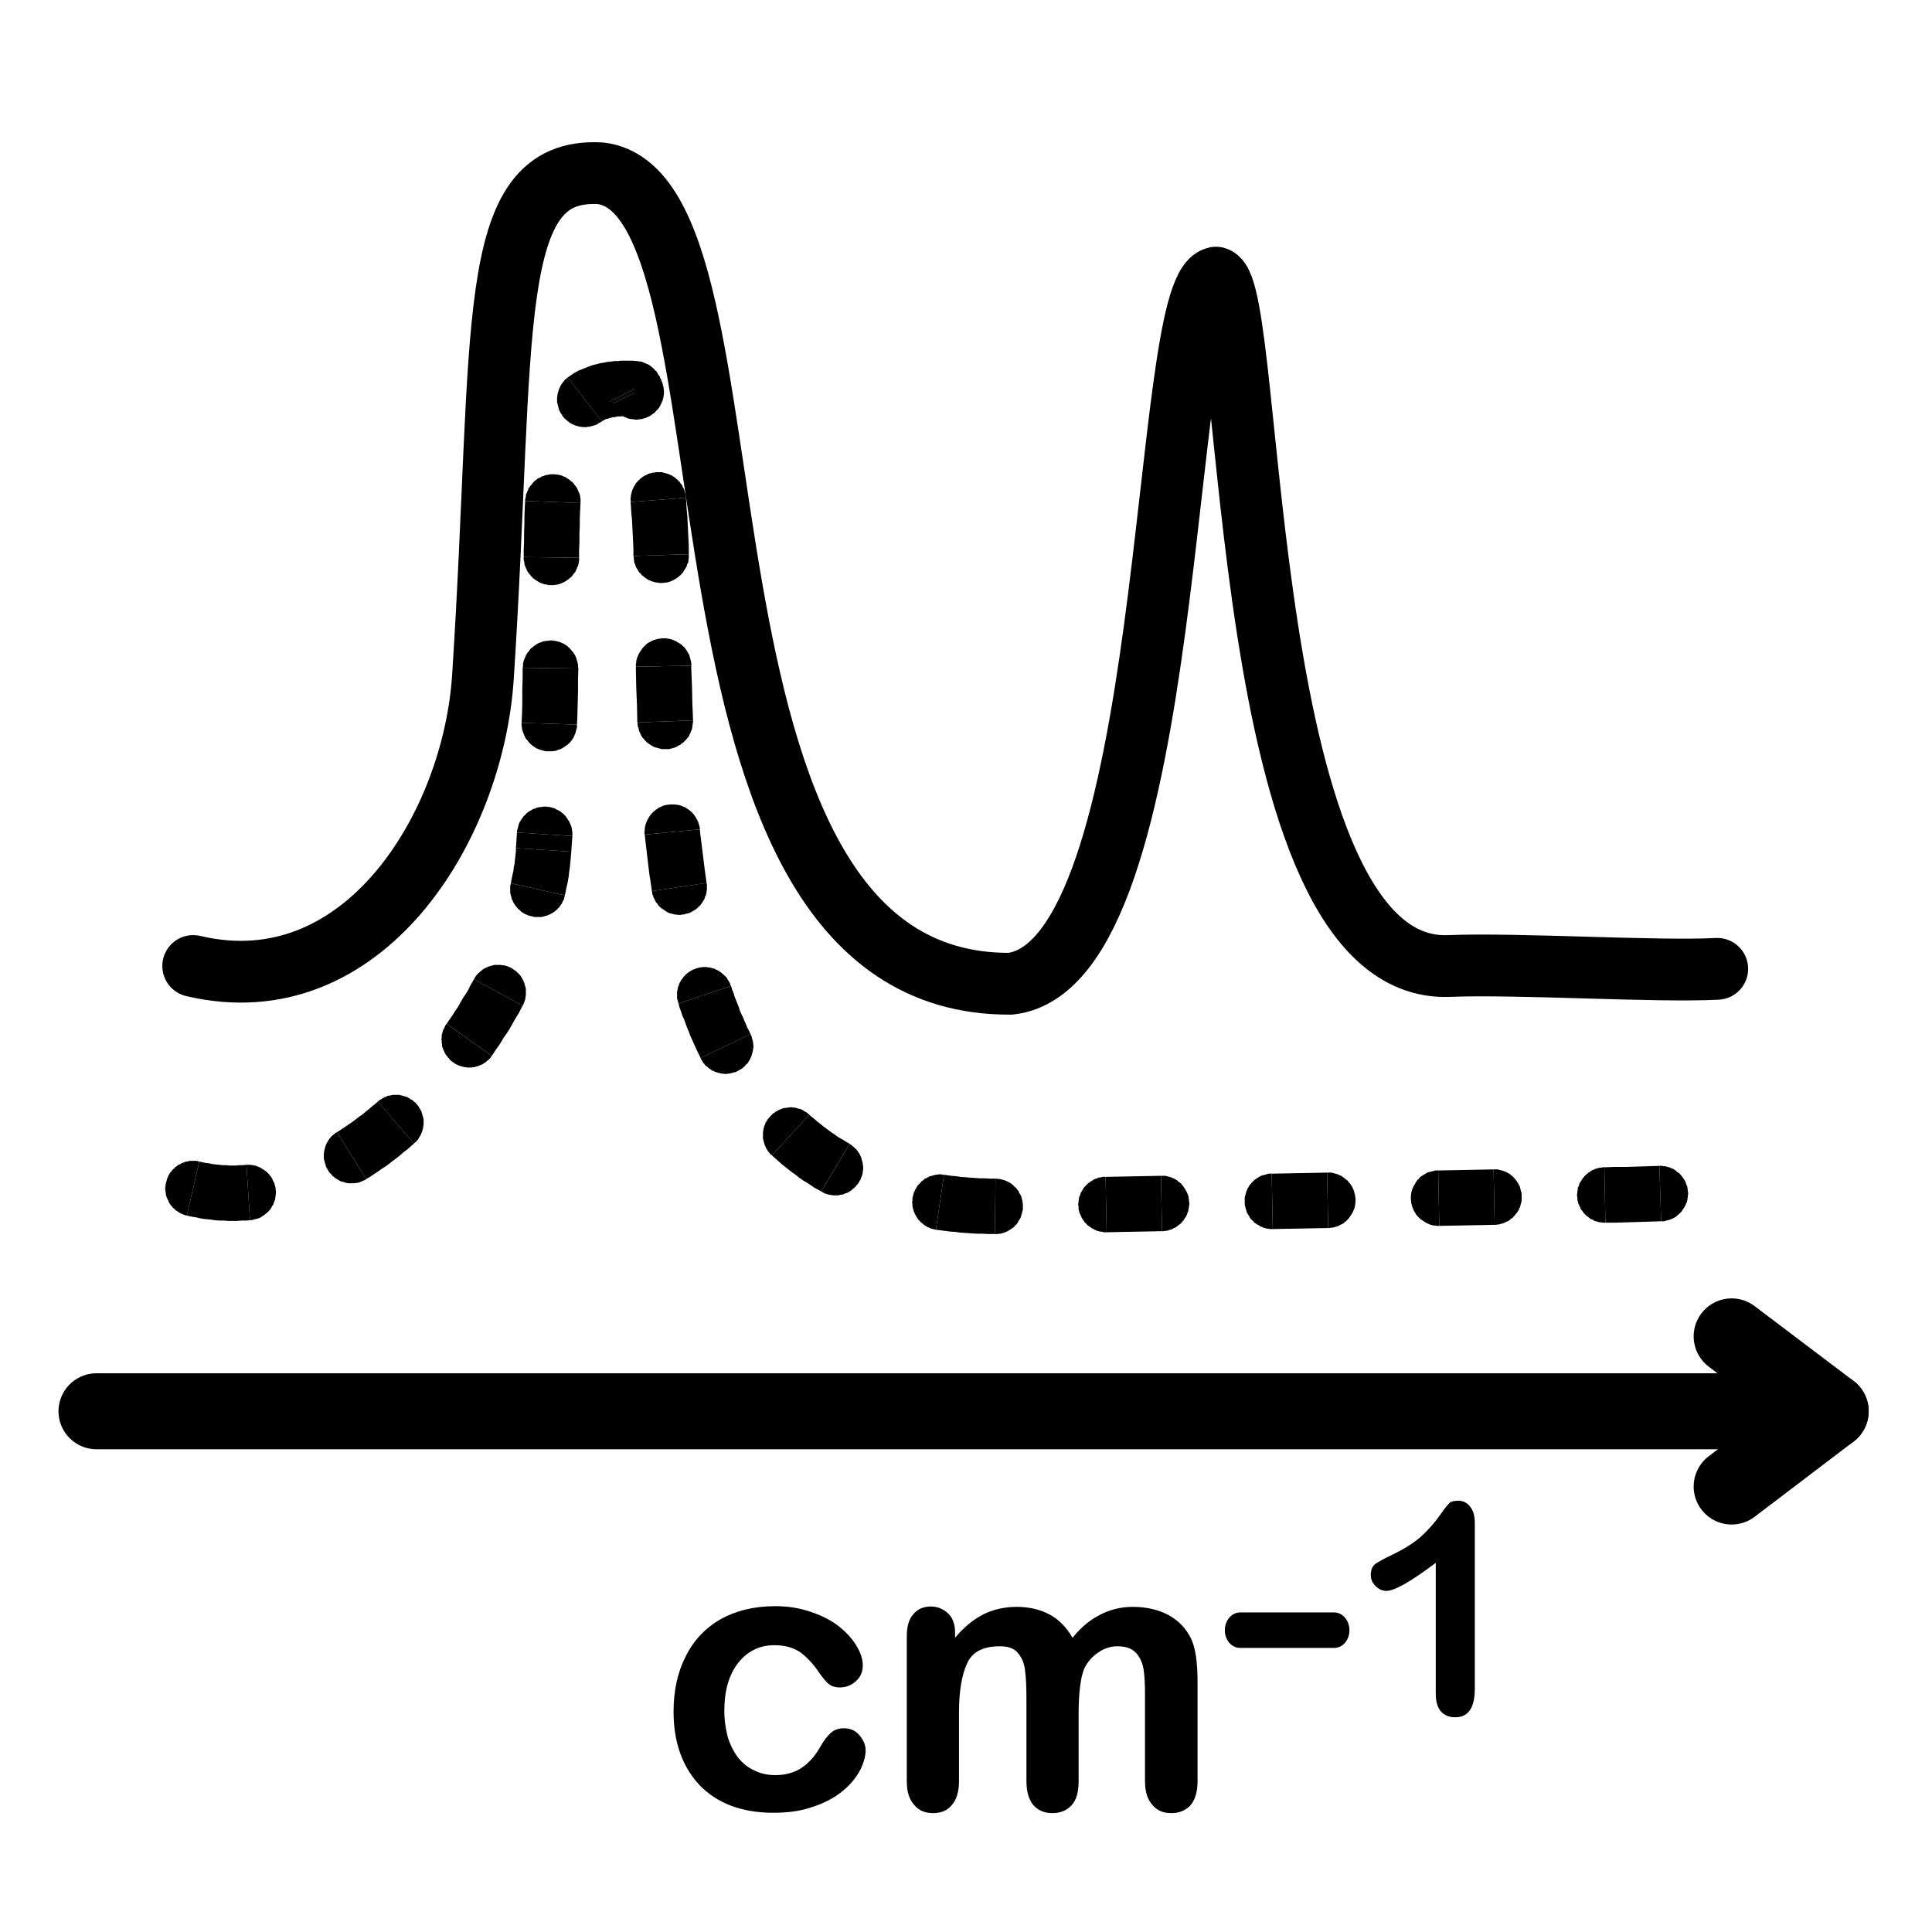 <?xml version="1.0" encoding="UTF-8" standalone="no"?>
<!-- Created with Inkscape (http://www.inkscape.org/) -->

<svg stroke="currentColor" fill="currentColor"
   xmlns:dc="http://purl.org/dc/elements/1.1/"
   xmlns:cc="http://creativecommons.org/ns#"
   xmlns:rdf="http://www.w3.org/1999/02/22-rdf-syntax-ns#"
   xmlns:svg="http://www.w3.org/2000/svg"
   xmlns="http://www.w3.org/2000/svg"
   xmlns:sodipodi="http://sodipodi.sourceforge.net/DTD/sodipodi-0.dtd"
   xmlns:inkscape="http://www.inkscape.org/namespaces/inkscape"
   width="1000"
   height="1000"
   id="svg4152"
   version="1.1"
   inkscape:version="0.92.2 5c3e80d, 2017-08-06"
   viewBox="0 0 1000 1000"
   sodipodi:docname="overlay.svg">
  <defs
     id="defs5498">
    <marker
       inkscape:isstock="true"
       style="overflow:visible"
       id="marker4233"
       refX="0.0"
       refY="0.0"
       orient="auto"
       inkscape:stockid="TriangleOutL">
      <path
         transform="scale(0.8)"
         style="fill-rule:evenodd;stroke-width:1pt;stroke-opacity:1;fill-opacity:1"
         d="M 5.77,0.0 L -2.88,5.0 L -2.88,-5.0 L 5.77,0.0 z "
         id="path4235" />
    </marker>
    <marker
       inkscape:isstock="true"
       style="overflow:visible"
       id="marker4755"
       refX="0.0"
       refY="0.0"
       orient="auto"
       inkscape:stockid="TriangleOutL">
      <path
         transform="scale(0.8)"
         style="fill-rule:evenodd;stroke-width:1pt;stroke-opacity:1;fill-opacity:1"
         d="M 5.77,0.0 L -2.88,5.0 L -2.88,-5.0 L 5.77,0.0 z "
         id="path4757" />
    </marker>
    <marker
       inkscape:stockid="Arrow1Lend"
       orient="auto"
       refY="0.0"
       refX="0.0"
       id="Arrow1Lend"
       style="overflow:visible;"
       inkscape:isstock="true">
      <path
         id="path4164"
         d="M 0.0,0.0 L 5.0,-5.0 L -12.5,0.0 L 5.0,5.0 L 0.0,0.0 z "
         style="fill-rule:evenodd;stroke-width:1pt;stroke-opacity:1;fill-opacity:1"
         transform="scale(0.8) rotate(180) translate(12.5,0)" />
    </marker>
    <marker
       inkscape:stockid="Arrow2Lend"
       orient="auto"
       refY="0.0"
       refX="0.0"
       id="Arrow2Lend"
       style="overflow:visible;"
       inkscape:isstock="true">
      <path
         id="path4182"
         style="fill-rule:evenodd;stroke-width:0.625;stroke-linejoin:round;stroke-opacity:1;fill-opacity:1"
         d="M 8.719,4.034 L -2.207,0.016 L 8.719,-4.002 C 6.973,-1.63 6.983,1.616 8.719,4.034 z "
         transform="scale(1.1) rotate(180) translate(1,0)" />
    </marker>
    <pattern
       y="0"
       x="0"
       height="6"
       width="6"
       patternUnits="userSpaceOnUse"
       id="EMFhbasepattern" />
    <pattern
       y="0"
       x="0"
       height="6"
       width="6"
       patternUnits="userSpaceOnUse"
       id="EMFhbasepattern-6" />
    <pattern
       y="0"
       x="0"
       height="6"
       width="6"
       patternUnits="userSpaceOnUse"
       id="EMFhbasepattern-9" />
    <pattern
       y="0"
       x="0"
       height="6"
       width="6"
       patternUnits="userSpaceOnUse"
       id="EMFhbasepattern-0" />
    <pattern
       y="0"
       x="0"
       height="6"
       width="6"
       patternUnits="userSpaceOnUse"
       id="EMFhbasepattern-60" />
    <pattern
       y="0"
       x="0"
       height="6"
       width="6"
       patternUnits="userSpaceOnUse"
       id="EMFhbasepattern-2" />
    <pattern
       y="0"
       x="0"
       height="6"
       width="6"
       patternUnits="userSpaceOnUse"
       id="EMFhbasepattern-06" />
  </defs>
  <sodipodi:namedview
     inkscape:window-height="1107"
     inkscape:window-width="2044"
     inkscape:pageshadow="2"
     inkscape:pageopacity="0.0"
     borderopacity="1.0"
     bordercolor="#666666"
     pagecolor="#ffffff"
     id="base"
     showgrid="true"
     showguides="true"
     inkscape:guide-bbox="true"
     inkscape:zoom="0.5"
     inkscape:cx="-481.17787"
     inkscape:cy="459.29481"
     inkscape:window-x="355"
     inkscape:window-y="67"
     inkscape:current-layer="g972"
     inkscape:window-maximized="0"
     objecttolerance="20">
    <sodipodi:guide
       orientation="horizontal"
       position="200"
       id="guide5596"
       inkscape:locked="false" />
    <inkscape:grid
       type="xygrid"
       id="grid3430"
       empspacing="50" />
    <sodipodi:guide
       position="550,1000"
       orientation="0,1"
       id="guide4169"
       inkscape:locked="false" />
  </sodipodi:namedview>
  <path
     inkscape:connector-curvature="0"
     id="path3850"
     d="m 49.941,730.47 883.662,0"
     style="fill:none;stroke-width:39.323px;stroke-linecap:round;stroke-linejoin:round;stroke-miterlimit:4;stroke-dasharray:none;stroke-opacity:1" />
  <path
     inkscape:connector-curvature="0"
     id="path3852"
     d="m 947.568,730.47 -51.27,38.955"
     style="fill:none;stroke-width:39.323px;stroke-linecap:round;stroke-linejoin:round;stroke-miterlimit:4;stroke-dasharray:none;stroke-opacity:1" />
  <path
     inkscape:connector-curvature="0"
     id="path3854"
     d="m 896.298,691.7 51.27,38.77"
     style="fill:none;stroke-width:39.323px;stroke-linecap:round;stroke-linejoin:round;stroke-miterlimit:4;stroke-dasharray:none;stroke-opacity:1" />
  <path
     inkscape:connector-curvature="0"
     id="path3856"
     d="m 448.044,905.942 c 0,3.311 -1.102,6.803 -2.94,10.474 -2.021,3.676 -4.962,7.353 -9.004,10.659 -4.043,3.306 -9.003,6.062 -15.251,8.083 -6.063,2.206 -12.863,3.126 -20.58,3.126 -16.17,0 -28.849,-4.777 -38.036,-14.15 -9.004,-9.554 -13.598,-22.234 -13.598,-38.22 0,-10.654 2.021,-20.213 6.248,-28.481 4.042,-8.268 10.106,-14.701 18.008,-19.293 7.901,-4.412 17.456,-6.798 28.481,-6.798 6.799,0 13.047,1.1 18.743,3.121 5.513,1.841 10.474,4.412 14.332,7.533 4.043,3.311 6.983,6.618 9.004,10.109 2.205,3.676 3.124,6.983 3.124,9.924 0,3.306 -1.102,5.877 -3.491,8.083 -2.389,2.206 -5.145,3.306 -8.453,3.306 -2.205,0 -4.043,-0.55 -5.512,-1.651 -1.47,-1.106 -2.94,-2.941 -4.778,-5.512 -3.307,-4.962 -6.615,-8.453 -10.106,-11.03 -3.491,-2.386 -7.902,-3.671 -13.414,-3.671 -7.718,0 -13.965,3.121 -18.742,9.183 -4.778,6.067 -7.166,14.336 -7.166,24.81 0,4.962 0.734,9.554 1.837,13.78 1.286,4.042 3.124,7.533 5.329,10.474 2.388,2.941 5.145,5.147 8.452,6.612 3.308,1.656 6.799,2.391 10.841,2.391 5.145,0 9.739,-1.286 13.414,-3.676 3.859,-2.571 7.166,-6.247 9.922,-11.209 1.654,-2.936 3.491,-5.327 5.328,-6.983 1.838,-1.651 4.043,-2.386 6.799,-2.386 3.124,0 5.88,1.1 7.901,3.491 2.205,2.571 3.308,5.142 3.308,7.898 z m 110.251,-18.922 0,34.908 c 0,5.517 -1.102,9.739 -3.675,12.5 -2.572,2.756 -5.88,4.042 -9.922,4.042 -4.043,0 -7.166,-1.286 -9.739,-4.042 -2.389,-2.761 -3.675,-6.983 -3.675,-12.5 l 0,-41.891 c 0,-6.618 -0.184,-11.76 -0.734,-15.436 -0.368,-3.676 -1.654,-6.618 -3.675,-9.003 -1.838,-2.391 -5.145,-3.491 -9.372,-3.491 -8.636,0 -14.333,2.941 -16.905,8.818 -2.756,5.882 -4.226,14.336 -4.226,25.54 l 0,35.464 c 0,5.517 -1.286,9.559 -3.675,12.315 -2.389,2.941 -5.696,4.227 -9.739,4.227 -4.043,0 -7.35,-1.286 -9.739,-4.227 -2.572,-2.756 -3.859,-6.797 -3.859,-12.315 l 0,-75.149 c 0,-4.962 1.102,-8.823 3.491,-11.394 2.205,-2.571 5.145,-3.862 9.004,-3.862 3.491,0 6.431,1.29 9.003,3.676 2.389,2.391 3.491,5.697 3.491,9.924 l 0,2.571 c 4.594,-5.512 9.555,-9.554 14.7,-12.125 5.145,-2.576 11.025,-3.862 17.273,-3.862 6.615,0 12.311,1.47 17.089,4.042 4.777,2.576 8.636,6.618 11.76,11.945 4.41,-5.512 9.187,-9.369 14.333,-11.945 4.961,-2.571 10.658,-4.042 16.721,-4.042 7.167,0 13.414,1.47 18.556,4.227 5.332,2.941 9.189,6.983 11.765,12.31 2.201,4.597 3.306,12.13 3.306,22.419 l 0,51.265 c 0,5.517 -1.286,9.739 -3.676,12.5 -2.571,2.756 -5.877,4.042 -9.924,4.042 -4.042,0 -7.348,-1.286 -9.739,-4.227 -2.571,-2.756 -3.856,-6.797 -3.856,-12.315 l 0,-44.282 c 0,-5.512 -0.186,-10.104 -0.736,-13.595 -0.55,-3.311 -1.838,-6.247 -3.859,-8.453 -2.205,-2.391 -5.329,-3.491 -9.739,-3.491 -3.491,0 -6.799,1.1 -9.739,3.121 -3.124,2.021 -5.513,4.777 -7.35,8.268 -1.838,4.412 -2.94,12.315 -2.94,23.524 z"
     style="fill-opacity:1;fill-rule:nonzero;stroke:none" />
  <path
     inkscape:connector-curvature="0"
     id="path3858"
     d="m 743.15,876.725 0,-67.802 c -12.68,9.554 -21.319,14.516 -25.545,14.516 -2.201,0 -4.042,-0.92 -5.692,-2.571 -1.656,-1.656 -2.391,-3.491 -2.391,-5.697 0,-2.571 0.736,-4.412 2.391,-5.697 1.651,-1.1 4.407,-2.756 8.448,-4.592 6.067,-2.941 10.844,-5.882 14.521,-9.004 3.491,-3.126 6.798,-6.618 9.554,-10.474 2.756,-3.862 4.592,-6.247 5.512,-7.168 0.736,-0.92 2.386,-1.47 4.777,-1.47 2.571,0 4.777,1.106 6.247,3.126 1.656,2.021 2.391,4.962 2.391,8.448 l 0,85.628 c 0,9.924 -3.311,14.886 -10.109,14.886 -3.121,0 -5.512,-0.92 -7.348,-2.941 -1.841,-2.021 -2.756,-5.142 -2.756,-9.189 z"
     style="fill-opacity:1;fill-rule:nonzero;stroke:none" />
  <path
     inkscape:connector-curvature="0"
     id="path3860"
     d="m 641.873,852.966 c -4.412,0 -7.903,-4.042 -7.903,-9.189 0,-4.962 3.491,-9.184 7.903,-9.184 z m 0,0 48.694,0 0,-18.372 -48.694,0 z m 48.694,-18.372 c 4.412,0 7.903,4.222 7.903,9.184 0,5.147 -3.491,9.189 -7.903,9.189 z"
     style="fill-opacity:1;fill-rule:nonzero;stroke:none" />
  <g
     id="g972"
     transform="matrix(1,0,0,-1,2.651,720.927)">
    <path
       style="fill:none;stroke-width:31.973px;stroke-linecap:round;stroke-linejoin:round;stroke-miterlimit:4;stroke-dasharray:none;stroke-opacity:1"
       d="m 97.349,220.927 c 87.833,-20.764 145.038,71.722 150,150 11.576,179.157 0.309,263.626 60.763,260.315 89.237,-10.315 21.032,-420.551 212.233,-419.502 86.726,10.056 77.005,359.187 106.394,365.481 20.611,-6.294 10.413,-360.802 120.611,-356.294 35.627,1.438 106.873,-3.124 138.845,-1.47"
       id="path3862"
       inkscape:connector-curvature="0"
       sodipodi:nodetypes="ccccccc" />
    <path
       style="fill-opacity:1;fill-rule:nonzero;stroke:none"
       d="m 94.042,91.75 -0.736,0.184 -0.734,0.184 -0.734,0.368 -0.55,0.184 -0.736,0.368 -0.55,0.368 -0.552,0.368 -0.55,0.368 -0.736,0.368 -0.368,0.55 -0.552,0.368 -0.552,0.552 -0.368,0.552 -0.55,0.552 -0.368,0.552 -0.368,0.552 -0.368,0.552 -0.184,0.734 -0.368,0.552 -0.184,0.552 -0.368,0.734 -0.184,0.734 -0.184,0.552 v 0.734 l -0.184,0.734 v 0.734 l -0.184,0.552 v 0.734 l 0.184,0.734 v 0.734 l 0.184,0.734 0.184,0.734 0.184,0.734 0.184,0.734 0.184,0.552 0.368,0.734 0.184,0.552 0.368,0.734 0.368,0.552 0.368,0.552 0.552,0.552 0.368,0.552 0.55,0.552 0.552,0.368 0.368,0.552 0.552,0.368 0.55,0.368 0.552,0.552 0.736,0.184 0.552,0.368 0.55,0.368 0.734,0.184 0.552,0.184 0.734,0.368 h 0.734 l 0.552,0.184 0.736,0.184 h 0.734 0.734 0.734 0.736 0.734 l 0.552,-0.184 0.736,-0.184 -6.431,-27.93 z"
       id="path3864"
       inkscape:connector-curvature="0" />
    <path
       style="fill-opacity:1;fill-rule:nonzero;stroke:none"
       d="m 126.75,89.361 -1.838,-0.184 h -2.388 l -2.389,-0.184 h -2.389 -2.389 l -2.205,0.184 h -2.388 l -2.389,0.184 -2.389,0.368 -2.389,0.184 -2.389,0.368 -2.389,0.552 -2.388,0.368 -2.389,0.552 6.431,27.93 1.837,-0.368 1.654,-0.368 1.838,-0.184 1.654,-0.368 1.654,-0.184 1.838,-0.184 1.654,-0.184 h 1.838 l 1.654,-0.184 h 1.838 1.654 l 1.654,0.184 h 1.838 l 1.837,0.184 z"
       id="path3866"
       inkscape:connector-curvature="0" />
    <path
       style="fill-opacity:1;fill-rule:nonzero;stroke:none"
       d="m 124.912,118.026 h 0.736 0.734 0.736 l 0.552,-0.184 h 0.734 l 0.736,-0.184 0.734,-0.184 0.552,-0.184 0.734,-0.368 0.552,-0.184 0.734,-0.368 0.552,-0.368 0.55,-0.368 0.55,-0.368 0.552,-0.368 0.55,-0.368 0.552,-0.552 0.552,-0.552 0.368,-0.368 0.368,-0.552 0.55,-0.55 0.368,-0.734 0.368,-0.552 0.184,-0.552 0.368,-0.734 0.368,-0.552 0.184,-0.734 0.184,-0.552 0.184,-0.734 0.184,-0.734 v -0.734 l 0.184,-0.734 v -0.734 -0.734 l -0.184,-0.734 v -0.734 l -0.184,-0.734 v -0.552 l -0.184,-0.734 -0.368,-0.734 -0.184,-0.552 -0.184,-0.734 -0.368,-0.552 -0.368,-0.552 -0.368,-0.734 -0.368,-0.552 -0.368,-0.552 -0.552,-0.55 -0.368,-0.368 -0.552,-0.552 -0.55,-0.368 -0.552,-0.552 -0.552,-0.368 -0.55,-0.368 -0.552,-0.368 -0.55,-0.368 -0.736,-0.368 -0.55,-0.184 -0.734,-0.184 -0.736,-0.184 -0.734,-0.184 -0.55,-0.184 -0.736,-0.184 h -0.734 l -1.838,28.665 z"
       id="path3868"
       inkscape:connector-curvature="0" />
    <path
       style="fill-opacity:1;fill-rule:nonzero;stroke:none"
       d="m 186.836,110.676 -0.55,-0.552 -0.734,-0.184 -0.55,-0.368 -0.736,-0.184 -0.552,-0.368 -0.734,-0.184 -0.734,-0.184 h -0.734 l -0.552,-0.184 h -0.736 -0.734 -0.734 -0.552 -0.734 l -0.734,0.184 -0.736,0.184 -0.55,0.184 -0.734,0.184 -0.55,0.184 -0.736,0.184 -0.552,0.368 -0.55,0.368 -0.734,0.368 -0.552,0.368 -0.552,0.368 -0.55,0.552 -0.55,0.368 -0.368,0.552 -0.552,0.552 -0.55,0.552 -0.368,0.552 -0.368,0.552 -0.368,0.734 -0.368,0.552 -0.368,0.734 -0.184,0.734 -0.184,0.552 -0.184,0.734 -0.184,0.734 -0.184,0.552 -0.184,0.734 v 0.734 0.734 0.552 0.734 l 0.184,0.734 v 0.734 l 0.184,0.552 0.184,0.734 0.184,0.734 0.184,0.552 0.368,0.734 0.184,0.55 0.368,0.552 0.368,0.734 0.368,0.552 0.368,0.552 0.55,0.552 0.368,0.552 0.552,0.368 0.55,0.552 0.55,0.368 0.552,0.552 0.736,0.368 15.067,-24.255 z"
       id="path3870"
       inkscape:connector-curvature="0" />
    <path
       style="fill-opacity:1;fill-rule:nonzero;stroke:none"
       d="m 211.643,129.051 -1.47,-1.286 -1.838,-1.654 -2.021,-1.47 -1.837,-1.654 -1.838,-1.47 -2.021,-1.47 -1.837,-1.47 -2.021,-1.47 -2.021,-1.286 -2.021,-1.47 -2.021,-1.286 -1.838,-1.286 -2.021,-1.102 -15.067,24.255 1.47,0.918 1.654,1.102 1.654,1.102 1.838,1.286 1.654,1.102 1.654,1.286 1.654,1.286 1.654,1.102 1.654,1.47 1.654,1.286 1.47,1.286 1.654,1.286 1.47,1.286 z"
       id="path3872"
       inkscape:connector-curvature="0" />
    <path
       style="fill-opacity:1;fill-rule:nonzero;stroke:none"
       d="m 192.9,150.734 0.55,0.552 0.736,0.366 0.55,0.368 0.552,0.368 0.734,0.368 0.55,0.366 0.736,0.184 0.552,0.366 0.734,0.184 h 0.736 l 0.552,0.184 0.734,0.184 h 0.736 0.55 0.734 0.736 0.734 l 0.55,-0.184 0.736,-0.184 0.734,-0.184 0.55,-0.184 0.736,-0.184 0.55,-0.184 0.734,-0.366 0.552,-0.368 0.55,-0.368 0.736,-0.368 0.55,-0.368 0.55,-0.552 0.55,-0.368 0.552,-0.552 0.368,-0.552 0.55,-0.552 0.368,-0.55 0.368,-0.736 0.368,-0.552 0.368,-0.552 0.368,-0.734 0.184,-0.736 0.184,-0.55 0.184,-0.734 0.184,-0.552 0.184,-0.734 0.184,-0.734 v -0.736 -0.552 -0.734 -0.734 l -0.184,-0.734 v -0.552 l -0.184,-0.736 -0.184,-0.734 -0.184,-0.552 -0.184,-0.736 -0.368,-0.55 -0.184,-0.734 -0.368,-0.552 -0.368,-0.552 -0.368,-0.734 -0.368,-0.552 -0.55,-0.552 -0.368,-0.552 -0.552,-0.368 -0.55,-0.55 -18.743,21.683 z"
       id="path3874"
       inkscape:connector-curvature="0" />
    <path
       style="fill-opacity:1;fill-rule:nonzero;stroke:none"
       d="m 251.884,174.438 -0.368,-0.552 -0.368,-0.552 -0.55,-0.552 -0.552,-0.552 -0.552,-0.368 -0.55,-0.55 -0.55,-0.368 -0.55,-0.368 -0.552,-0.366 -0.734,-0.368 -0.552,-0.184 -0.734,-0.368 -0.552,-0.184 -0.734,-0.184 -0.55,-0.184 -0.734,-0.184 h -0.736 l -0.55,-0.184 h -0.734 -0.736 -0.734 l -0.552,0.184 h -0.736 l -0.734,0.184 -0.736,0.184 -0.55,0.184 -0.734,0.184 -0.736,0.368 -0.55,0.184 -0.734,0.368 -0.552,0.366 -0.552,0.368 -0.736,0.552 -0.55,0.368 -0.55,0.552 -0.368,0.552 -0.55,0.552 -0.368,0.552 -0.552,0.552 -0.368,0.552 -0.368,0.552 -0.184,0.552 -0.368,0.734 -0.184,0.55 -0.368,0.736 -0.184,0.552 -0.184,0.734 v 0.736 l -0.184,0.734 v 0.552 0.734 l -0.184,0.736 0.184,0.552 v 0.734 0.736 l 0.184,0.734 0.184,0.55 0.184,0.736 0.184,0.734 0.368,0.552 0.368,0.736 0.184,0.552 0.368,0.734 0.55,0.552 23.336,-16.537 z"
       id="path3876"
       inkscape:connector-curvature="0" />
    <path
       style="fill-opacity:1;fill-rule:nonzero;stroke:none"
       d="m 267.871,200.347 -0.918,-1.654 -1.102,-2.205 -1.286,-2.021 -1.286,-2.205 -1.102,-2.021 -1.286,-2.205 -1.286,-2.021 -1.47,-2.021 -1.286,-2.205 -1.286,-2.021 -1.47,-2.021 -1.286,-2.021 -0.918,-1.286 -23.336,16.537 0.552,0.918 1.286,1.838 1.286,1.837 1.102,1.838 1.286,1.838 1.102,1.837 1.102,2.021 1.102,1.838 1.286,1.837 1.102,1.838 0.918,2.021 1.102,1.837 0.918,1.654 z"
       id="path3878"
       inkscape:connector-curvature="0" />
    <path
       style="fill-opacity:1;fill-rule:nonzero;stroke:none"
       d="m 242.697,214.128 0.368,0.55 0.368,0.734 0.368,0.552 0.55,0.552 0.368,0.552 0.552,0.368 0.55,0.552 0.55,0.368 0.552,0.552 0.55,0.368 0.552,0.366 0.734,0.368 0.55,0.184 0.552,0.368 0.734,0.184 0.55,0.184 0.734,0.184 0.736,0.184 0.55,0.184 h 0.734 0.736 0.734 0.552 0.736 l 0.734,-0.184 h 0.736 l 0.734,-0.184 0.55,-0.184 0.736,-0.184 0.734,-0.368 0.55,-0.184 0.736,-0.368 0.55,-0.368 0.734,-0.552 0.552,-0.368 0.55,-0.368 0.55,-0.552 0.552,-0.552 0.368,-0.368 0.552,-0.552 0.368,-0.552 0.368,-0.552 0.368,-0.734 0.368,-0.552 0.184,-0.55 0.368,-0.736 0.184,-0.552 0.184,-0.734 0.184,-0.734 0.184,-0.552 0.184,-0.734 v -0.736 -0.552 -0.734 -0.734 -0.736 l -0.184,-0.734 v -0.552 l -0.184,-0.736 -0.184,-0.734 -0.184,-0.552 -0.368,-0.736 -0.184,-0.734 -0.368,-0.552 -25.174,13.782 z"
       id="path3880"
       inkscape:connector-curvature="0" />
    <path
       style="fill-opacity:1;fill-rule:nonzero;stroke:none"
       d="m 289.737,257.493 -0.184,-0.734 -0.184,-0.736 -0.184,-0.734 -0.368,-0.55 -0.368,-0.734 -0.184,-0.552 -0.368,-0.552 -0.552,-0.734 -0.368,-0.552 -0.368,-0.552 -0.552,-0.368 -0.368,-0.552 -0.552,-0.368 -0.552,-0.552 -0.55,-0.368 -0.55,-0.368 -0.734,-0.368 -0.55,-0.368 -0.55,-0.184 -0.736,-0.368 -0.55,-0.184 -0.734,-0.184 -0.55,-0.184 -0.736,-0.184 -0.734,-0.184 h -0.736 -0.734 -0.55 -0.736 -0.734 l -0.736,0.184 -0.734,0.184 -0.734,0.184 -0.736,0.184 -0.734,0.184 -0.55,0.368 -0.736,0.184 -0.55,0.368 -0.55,0.368 -0.734,0.368 -0.552,0.552 -0.368,0.368 -0.55,0.552 -0.552,0.368 -0.368,0.552 -0.55,0.552 -0.368,0.55 -0.368,0.552 -0.368,0.552 -0.368,0.736 -0.184,0.55 -0.368,0.552 -0.184,0.734 -0.184,0.736 -0.184,0.552 -0.184,0.734 -0.184,0.736 v 0.734 0.55 0.736 0.734 0.736 l 0.184,0.734 0.184,0.736 27.93,-6.248 z"
       id="path3882"
       inkscape:connector-curvature="0" />
    <path
       style="fill-opacity:1;fill-rule:nonzero;stroke:none"
       d="m 293.044,280.095 v 0 l -0.184,-2.021 -0.184,-2.205 -0.184,-2.021 -0.184,-2.021 -0.368,-2.205 -0.184,-2.021 -0.368,-2.205 -0.368,-2.021 -0.552,-2.205 -0.368,-2.021 -0.368,-1.654 -27.93,6.248 0.184,1.286 0.368,1.838 0.368,1.654 0.368,1.654 0.184,1.838 0.368,1.654 0.184,1.654 0.184,1.654 0.184,1.654 0.184,1.654 v 1.654 0 z"
       id="path3884"
       inkscape:connector-curvature="0" />
    <path
       style="fill-opacity:1;fill-rule:nonzero;stroke:none"
       d="m 293.596,288.18 -28.665,1.838 -0.55,-8.085 28.665,-1.837 z"
       id="path3886"
       inkscape:connector-curvature="0" />
    <path
       style="fill-opacity:1;fill-rule:nonzero;stroke:none"
       d="m 264.93,290.017 v 0.734 l 0.184,0.736 0.184,0.552 0.184,0.734 0.184,0.736 0.184,0.734 0.184,0.55 0.368,0.736 0.368,0.552 0.368,0.55 0.368,0.552 0.368,0.552 0.368,0.552 0.552,0.552 0.55,0.552 0.368,0.368 0.55,0.552 0.55,0.368 0.552,0.368 0.734,0.368 0.55,0.368 0.552,0.368 0.736,0.184 0.55,0.184 0.734,0.368 0.736,0.184 h 0.55 l 0.734,0.184 h 0.734 l 0.736,0.184 h 0.734 0.736 l 0.734,-0.184 h 0.736 l 0.734,-0.184 0.736,-0.184 0.55,-0.184 0.734,-0.184 0.55,-0.368 0.736,-0.368 0.552,-0.184 0.55,-0.368 0.734,-0.368 0.55,-0.552 0.552,-0.368 0.368,-0.366 0.55,-0.552 0.552,-0.552 0.368,-0.552 0.368,-0.552 0.368,-0.552 0.368,-0.552 0.368,-0.552 0.368,-0.734 0.184,-0.552 0.368,-0.736 0.184,-0.552 0.184,-0.734 0.184,-0.736 v -0.734 l 0.184,-0.736 v -0.552 -0.734 -0.736 l -28.665,1.838 z"
       id="path3888"
       inkscape:connector-curvature="0" />
    <path
       style="fill-opacity:1;fill-rule:nonzero;stroke:none"
       d="m 295.985,345.878 v -0.734 -0.736 l -0.184,-0.734 -0.184,-0.552 -0.184,-0.736 -0.184,-0.734 -0.184,-0.552 -0.368,-0.736 -0.184,-0.552 -0.368,-0.734 -0.368,-0.552 -0.368,-0.552 -0.368,-0.55 -0.55,-0.552 -0.368,-0.552 -0.55,-0.366 -0.55,-0.552 -0.552,-0.368 -0.55,-0.368 -0.552,-0.368 -0.55,-0.368 -0.55,-0.368 -0.736,-0.368 -0.55,-0.184 -0.734,-0.184 -0.736,-0.368 -0.55,-0.184 h -0.734 l -0.736,-0.184 h -0.734 -0.736 -0.734 -0.736 -0.734 l -0.734,0.184 -0.736,0.184 -0.55,0.184 -0.734,0.184 -0.736,0.184 -0.552,0.368 -0.734,0.184 -0.55,0.368 -0.55,0.368 -0.552,0.368 -0.55,0.368 -0.552,0.552 -0.552,0.368 -0.368,0.552 -0.552,0.55 -0.368,0.552 -0.55,0.55 -0.368,0.552 -0.368,0.552 -0.184,0.552 -0.368,0.736 -0.184,0.552 -0.368,0.734 -0.184,0.736 -0.184,0.552 -0.184,0.734 v 0.736 l -0.184,0.734 v 0.734 0.736 l 28.665,-0.918 z"
       id="path3890"
       inkscape:connector-curvature="0" />
    <path
       style="fill-opacity:1;fill-rule:nonzero;stroke:none"
       d="m 296.719,374.911 -0.184,-5.329 v -6.431 l -0.184,-6.799 -0.184,-6.799 -0.184,-3.675 -28.665,0.918 0.184,3.491 0.184,6.615 v 6.799 l 0.184,6.431 v 5.145 z"
       id="path3892"
       inkscape:connector-curvature="0" />
    <path
       style="fill-opacity:1;fill-rule:nonzero;stroke:none"
       d="m 267.871,375.278 0.184,0.734 v 0.734 0.736 l 0.184,0.734 0.184,0.55 0.184,0.736 0.368,0.734 0.184,0.552 0.368,0.736 0.184,0.552 0.368,0.55 0.368,0.552 0.552,0.552 0.368,0.552 0.368,0.552 0.55,0.552 0.552,0.368 0.55,0.55 0.552,0.368 0.55,0.368 0.55,0.366 0.55,0.368 0.734,0.368 0.55,0.184 0.736,0.184 0.55,0.368 0.734,0.184 h 0.736 l 0.734,0.184 h 0.736 l 0.734,0.184 h 0.734 0.736 l 0.734,-0.184 h 0.55 l 0.736,-0.184 0.734,-0.184 0.736,-0.184 0.55,-0.184 0.734,-0.366 0.55,-0.184 0.736,-0.368 0.55,-0.368 0.55,-0.368 0.552,-0.368 0.55,-0.552 0.55,-0.368 0.368,-0.55 0.55,-0.552 0.368,-0.552 0.55,-0.552 0.368,-0.552 0.368,-0.55 0.368,-0.552 0.184,-0.552 0.368,-0.734 0.184,-0.736 0.184,-0.552 0.184,-0.734 0.184,-0.736 0.184,-0.734 v -0.55 -0.736 l 0.184,-0.734 -28.849,0.368 z"
       id="path3894"
       inkscape:connector-curvature="0" />
    <path
       style="fill-opacity:1;fill-rule:nonzero;stroke:none"
       d="m 297.087,432.241 v -0.734 -0.736 l -0.184,-0.734 v -0.552 l -0.184,-0.736 -0.184,-0.734 -0.368,-0.552 -0.184,-0.736 -0.368,-0.552 -0.184,-0.734 -0.368,-0.55 -0.368,-0.552 -0.55,-0.552 -0.368,-0.55 -0.368,-0.552 -0.552,-0.552 -0.552,-0.368 -0.552,-0.552 -0.55,-0.368 -0.55,-0.368 -0.55,-0.368 -0.552,-0.366 -0.734,-0.368 -0.55,-0.184 -0.736,-0.366 -0.55,-0.184 -0.734,-0.184 -0.736,-0.184 h -0.734 l -0.55,-0.184 h -0.736 -0.734 -0.736 -0.734 l -0.736,0.184 -0.734,0.184 h -0.734 l -0.736,0.368 -0.55,0.184 -0.734,0.184 -0.55,0.368 -0.736,0.368 -0.55,0.368 -0.55,0.366 -0.55,0.368 -0.552,0.368 -0.55,0.552 -0.368,0.368 -0.55,0.552 -0.368,0.552 -0.55,0.552 -0.368,0.55 -0.368,0.552 -0.368,0.552 -0.184,0.734 -0.368,0.552 -0.184,0.734 -0.368,0.552 -0.184,0.734 v 0.736 l -0.184,0.734 -0.184,0.736 v 0.734 0.736 l 28.665,-0.368 z"
       id="path3896"
       inkscape:connector-curvature="0" />
    <path
       style="fill-opacity:1;fill-rule:nonzero;stroke:none"
       d="m 297.822,460.539 -0.184,-3.675 -0.184,-3.858 v -4.042 l -0.184,-4.227 v -4.226 l -0.184,-4.594 v -3.675 l -28.665,0.368 v 3.675 l 0.184,4.594 v 4.594 l 0.184,4.41 v 4.227 l 0.184,4.043 0.184,3.491 z"
       id="path3898"
       inkscape:connector-curvature="0" />
    <path
       style="fill-opacity:1;fill-rule:nonzero;stroke:none"
       d="m 269.156,461.641 v 0.736 l 0.184,0.734 0.184,0.736 v 0.734 l 0.184,0.736 0.368,0.552 0.184,0.734 0.368,0.552 0.184,0.736 0.368,0.552 0.368,0.552 0.368,0.552 0.55,0.55 0.368,0.552 0.55,0.552 0.368,0.552 0.55,0.368 0.55,0.368 0.55,0.552 0.552,0.368 0.734,0.184 0.552,0.366 0.55,0.368 0.736,0.184 0.55,0.184 0.734,0.368 h 0.734 l 0.736,0.184 0.734,0.184 h 0.552 0.736 0.734 0.736 l 0.734,-0.184 h 0.736 l 0.734,-0.184 0.736,-0.184 0.552,-0.184 0.734,-0.368 0.734,-0.184 0.552,-0.368 0.55,-0.368 0.552,-0.368 0.552,-0.368 0.55,-0.368 0.55,-0.552 0.55,-0.368 0.552,-0.552 0.368,-0.552 0.368,-0.552 0.552,-0.552 0.368,-0.55 0.368,-0.552 0.184,-0.734 0.368,-0.552 0.184,-0.734 0.368,-0.552 0.184,-0.734 0.184,-0.736 v -0.55 l 0.184,-0.734 v -0.736 -0.734 -0.736 l -28.665,1.102 z"
       id="path3900"
       inkscape:connector-curvature="0" />
    <path
       style="fill-opacity:1;fill-rule:nonzero;stroke:none"
       d="m 308.847,502.801 -0.55,-0.368 -0.736,-0.368 -0.55,-0.368 -0.734,-0.368 -0.55,-0.368 -0.736,-0.184 -0.55,-0.184 -0.734,-0.184 -0.736,-0.184 -0.55,-0.184 h -0.734 l -0.736,-0.184 h -0.734 -0.55 -0.736 l -0.734,0.184 h -0.734 l -0.552,0.184 -0.734,0.184 -0.55,0.184 -0.734,0.184 -0.736,0.368 -0.552,0.184 -0.55,0.368 -0.736,0.368 -0.552,0.368 -0.55,0.552 -0.55,0.368 -0.55,0.55 -0.552,0.368 -0.368,0.552 -0.55,0.55 -0.368,0.734 -0.368,0.552 -0.368,0.552 -0.368,0.736 -0.368,0.552 -0.184,0.734 -0.184,0.736 -0.184,0.552 -0.184,0.734 -0.184,0.736 -0.184,0.552 v 0.734 0.736 0.734 0.552 l 0.184,0.736 v 0.734 l 0.184,0.736 0.184,0.552 0.184,0.734 0.184,0.55 0.368,0.736 0.184,0.552 0.368,0.734 0.368,0.552 0.368,0.552 0.368,0.552 0.55,0.552 0.368,0.552 0.552,0.552 0.55,0.366 0.55,0.552 17.64,-22.785 z"
       id="path3902"
       inkscape:connector-curvature="0" />
    <path
       style="fill-opacity:1;fill-rule:nonzero;stroke:none"
       d="m 313.073,513.092 11.944,-7.718 -1.102,0.184 h -1.102 -1.102 -1.102 -0.918 l -0.918,-0.184 h -0.918 -0.918 l -0.736,-0.184 -0.734,-0.184 h -0.736 l -0.734,-0.184 -0.736,-0.184 -0.552,-0.184 -0.55,-0.184 -0.55,-0.184 h -0.55 l -0.368,-0.184 -0.55,-0.368 -0.368,-0.184 -0.368,-0.184 -0.368,-0.184 -0.368,-0.184 -0.368,-0.184 0.55,0.184 -17.64,22.785 0.55,0.368 1.102,0.736 1.286,0.918 1.286,0.736 1.286,0.734 1.47,0.552 1.286,0.552 1.47,0.552 1.286,0.552 1.47,0.552 1.47,0.368 1.47,0.368 1.286,0.368 1.47,0.184 1.654,0.368 1.47,0.184 1.47,0.184 1.47,0.184 h 1.654 l 1.47,0.184 h 1.47 1.654 1.654 1.654 l 1.47,-0.184 12.128,-7.717 z"
       id="path3904"
       inkscape:connector-curvature="0" />
    <path
       style="fill-opacity:1;fill-rule:nonzero;stroke:none"
       d="m 326.487,534.039 h 0.736 l 0.734,-0.184 h 0.736 l 0.734,-0.184 0.734,-0.184 0.552,-0.368 0.734,-0.184 0.55,-0.368 0.736,-0.184 0.55,-0.368 0.55,-0.368 0.55,-0.366 0.55,-0.552 0.552,-0.366 0.552,-0.552 0.368,-0.552 0.55,-0.368 0.368,-0.552 0.368,-0.552 0.368,-0.736 0.368,-0.552 0.368,-0.552 0.184,-0.734 0.368,-0.552 0.184,-0.736 0.184,-0.55 0.184,-0.734 0.184,-0.736 v -0.734 -0.736 -0.734 -0.736 -0.734 -0.734 l -0.184,-0.736 -0.184,-0.552 -0.184,-0.734 -0.184,-0.736 -0.368,-0.55 -0.184,-0.734 -0.368,-0.552 -0.368,-0.552 -0.368,-0.736 -0.368,-0.552 -0.552,-0.552 -0.368,-0.368 -0.55,-0.552 -0.368,-0.552 -0.552,-0.368 -0.552,-0.55 -0.55,-0.368 -0.55,-0.368 -0.736,-0.368 -0.55,-0.184 -0.552,-0.368 -0.734,-0.184 -0.736,-0.184 -0.552,-0.184 -0.734,-0.184 -0.736,-0.184 h -0.734 l -0.736,-0.184 h -0.734 -0.736 l 1.47,28.665 z"
       id="path3906"
       inkscape:connector-curvature="0" />
    <path
       style="fill-opacity:1;fill-rule:nonzero;stroke:none"
       d="m 313.808,511.805 -0.368,0.552 -0.368,0.734 25.542,13.23 0.55,-1.286 0.368,-0.552 z"
       id="path3908"
       inkscape:connector-curvature="0" />
    <path
       style="fill-opacity:1;fill-rule:nonzero;stroke:none"
       d="m 339.533,524.484 0.184,-0.734 0.368,-0.552 0.184,-0.736 0.184,-0.734 0.184,-0.736 0.184,-0.55 v -0.734 l 0.184,-0.736 v -0.734 -0.552 -0.734 l -0.184,-0.736 v -0.734 l -0.184,-0.552 -0.184,-0.736 -0.184,-0.734 -0.368,-0.55 -0.184,-0.736 -0.368,-0.55 -0.184,-0.552 -0.368,-0.552 -0.368,-0.734 -0.55,-0.552 -0.368,-0.552 -0.55,-0.368 -0.368,-0.55 -0.55,-0.552 -0.55,-0.366 -0.552,-0.368 -0.736,-0.55 -0.55,-0.368 -0.734,-0.368 -0.55,-0.184 -0.736,-0.368 -0.734,-0.184 -0.55,-0.184 -0.736,-0.184 -0.734,-0.184 h -0.734 l -0.736,-0.184 h -0.55 -0.734 l -0.736,0.184 h -0.734 l -0.552,0.184 h -0.736 l -0.734,0.184 -0.552,0.184 -0.736,0.368 -0.55,0.184 -0.734,0.368 -0.55,0.368 -0.55,0.184 -0.552,0.552 -0.55,0.368 -0.55,0.368 -0.552,0.552 -0.55,0.368 -0.368,0.55 -0.55,0.552 -0.368,0.552 -0.368,0.734 -0.368,0.552 -0.368,0.734 25.725,12.679 z"
       id="path3910"
       inkscape:connector-curvature="0" />
    <path
       style="fill-opacity:1;fill-rule:nonzero;stroke:none"
       d="m 323.731,461.09 v 0.736 0.734 0.736 l 0.184,0.734 v 0.736 l 0.184,0.552 0.184,0.734 0.184,0.734 0.184,0.552 0.368,0.734 0.184,0.552 0.368,0.552 0.368,0.736 0.368,0.552 0.368,0.552 0.55,0.552 0.368,0.55 0.552,0.368 0.55,0.55 0.368,0.368 0.55,0.368 0.736,0.552 0.55,0.368 0.552,0.184 0.734,0.368 0.552,0.368 0.734,0.184 0.552,0.184 0.734,0.184 0.736,0.184 h 0.734 l 0.736,0.184 h 0.734 0.736 0.734 0.736 l 0.734,-0.184 0.55,-0.184 0.734,-0.184 0.736,-0.184 0.55,-0.184 0.734,-0.368 0.552,-0.184 0.736,-0.368 0.55,-0.368 0.55,-0.368 0.55,-0.368 0.55,-0.552 0.552,-0.368 0.368,-0.552 0.55,-0.368 0.368,-0.552 0.368,-0.55 0.55,-0.552 0.368,-0.734 0.184,-0.552 0.368,-0.552 0.368,-0.734 0.184,-0.736 0.184,-0.552 0.184,-0.734 0.184,-0.734 0.184,-0.736 v -0.734 l -28.665,-2.205 z"
       id="path3912"
       inkscape:connector-curvature="0" />
    <path
       style="fill-opacity:1;fill-rule:nonzero;stroke:none"
       d="m 325.201,433.16 v 0 3.859 l -0.184,3.859 -0.184,3.675 -0.184,3.675 -0.184,3.675 -0.368,3.676 -0.184,3.491 -0.184,2.021 28.665,2.205 0.184,-2.205 0.184,-3.675 0.366,-3.858 0.184,-3.859 0.184,-3.858 0.184,-3.859 0.184,-3.859 v -4.042 0 z"
       id="path3914"
       inkscape:connector-curvature="0" />
    <path
       style="fill-opacity:1;fill-rule:nonzero;stroke:none"
       d="m 353.866,434.079 v -0.736 -0.734 -0.736 l -0.184,-0.734 v -0.736 l -0.184,-0.734 -0.368,-0.552 -0.184,-0.736 -0.184,-0.552 -0.368,-0.734 -0.368,-0.552 -0.368,-0.552 -0.368,-0.552 -0.368,-0.736 -0.368,-0.368 -0.552,-0.552 -0.366,-0.552 -0.552,-0.366 -0.55,-0.552 -0.552,-0.368 -0.552,-0.368 -0.55,-0.368 -0.734,-0.366 -0.552,-0.368 -0.55,-0.184 -0.736,-0.368 -0.734,-0.184 -0.55,-0.184 -0.736,-0.184 h -0.734 l -0.736,-0.184 h -0.734 -0.736 -0.734 l -0.734,0.184 h -0.736 l -0.734,0.184 -0.55,0.184 -0.736,0.184 -0.734,0.184 -0.55,0.368 -0.736,0.184 -0.55,0.368 -0.552,0.368 -0.55,0.366 -0.552,0.368 -0.55,0.55 -0.55,0.368 -0.55,0.552 -0.368,0.552 -0.55,0.368 -0.368,0.552 -0.368,0.552 -0.368,0.734 -0.368,0.552 -0.368,0.552 -0.184,0.734 -0.184,0.55 -0.368,0.736 -0.184,0.734 v 0.734 l -0.184,0.736 v 0.734 l -0.184,0.736 28.665,0.918 z"
       id="path3916"
       inkscape:connector-curvature="0" />
    <path
       style="fill-opacity:1;fill-rule:nonzero;stroke:none"
       d="m 326.487,375.829 v 0.734 0.736 l 0.184,0.734 v 0.734 l 0.184,0.736 0.184,0.734 0.184,0.552 0.368,0.736 0.184,0.552 0.368,0.734 0.368,0.552 0.368,0.552 0.368,0.552 0.368,0.552 0.368,0.552 0.55,0.552 0.55,0.552 0.368,0.368 0.55,0.552 0.55,0.366 0.55,0.368 0.736,0.368 0.55,0.368 0.552,0.184 0.734,0.368 0.736,0.184 0.552,0.184 0.734,0.184 0.736,0.184 h 0.734 l 0.736,0.184 h 0.734 0.734 0.736 l 0.734,-0.184 h 0.552 l 0.736,-0.184 0.734,-0.184 0.736,-0.184 0.552,-0.368 0.734,-0.184 0.55,-0.368 0.552,-0.368 0.736,-0.366 0.552,-0.368 0.55,-0.368 0.55,-0.368 0.368,-0.552 0.55,-0.368 0.55,-0.552 0.368,-0.552 0.368,-0.552 0.368,-0.552 0.368,-0.734 0.368,-0.55 0.368,-0.552 0.184,-0.736 0.184,-0.55 0.184,-0.734 0.184,-0.734 0.184,-0.736 0.184,-0.734 v -0.736 -0.734 l -28.665,-0.55 z"
       id="path3918"
       inkscape:connector-curvature="0" />
    <path
       style="fill-opacity:1;fill-rule:nonzero;stroke:none"
       d="m 327.222,346.98 v 0.184 l -0.184,9.004 -0.368,9.004 -0.184,9.004 v 1.654 l 28.665,0.552 v -1.47 l 0.368,-9.004 0.184,-8.82 0.368,-9.004 v 0 z"
       id="path3920"
       inkscape:connector-curvature="0" />
    <path
       style="fill-opacity:1;fill-rule:nonzero;stroke:none"
       d="m 356.071,348.083 v -0.918 l -0.184,-0.552 v -0.736 l -0.184,-0.734 v -0.736 l -0.184,-0.734 -0.184,-0.552 -0.368,-0.736 -0.184,-0.734 -0.368,-0.552 -0.184,-0.552 -0.368,-0.736 -0.368,-0.552 -0.55,-0.55 -0.368,-0.552 -0.368,-0.368 -0.552,-0.552 -0.55,-0.552 -0.552,-0.368 -0.552,-0.368 -0.55,-0.552 -0.55,-0.184 -0.55,-0.366 -0.734,-0.368 -0.55,-0.368 -0.736,-0.184 -0.55,-0.184 -0.734,-0.184 -0.736,-0.184 -0.734,-0.184 h -0.736 -0.734 -0.736 -0.734 -0.734 l -0.736,0.184 -0.55,0.184 -0.734,0.184 -0.736,0.184 -0.55,0.184 -0.734,0.184 -0.552,0.366 -0.736,0.368 -0.552,0.368 -0.552,0.368 -0.55,0.368 -0.55,0.368 -0.552,0.552 -0.368,0.368 -0.552,0.552 -0.368,0.552 -0.55,0.552 -0.368,0.55 -0.368,0.552 -0.368,0.734 -0.184,0.552 -0.368,0.734 -0.184,0.552 -0.184,0.734 -0.184,0.736 -0.184,0.552 -0.184,0.734 v 0.736 l -0.184,0.734 28.849,1.102 z"
       id="path3922"
       inkscape:connector-curvature="0" />
    <path
       style="fill-opacity:1;fill-rule:nonzero;stroke:none"
       d="m 331.081,288.915 -0.184,0.734 v 0.736 l 0.184,0.734 v 0.736 0.552 l 0.184,0.734 0.184,0.734 0.184,0.736 0.184,0.552 0.368,0.734 0.184,0.552 0.368,0.552 0.368,0.734 0.368,0.552 0.368,0.552 0.368,0.552 0.55,0.552 0.368,0.368 0.55,0.552 0.55,0.368 0.55,0.55 0.552,0.368 0.552,0.366 0.55,0.368 0.734,0.368 0.55,0.184 0.736,0.368 0.55,0.184 0.734,0.184 0.736,0.184 h 0.734 l 0.734,0.184 h 0.736 0.734 0.736 0.734 l 0.736,-0.184 h 0.552 l 0.734,-0.184 0.736,-0.184 0.55,-0.184 0.734,-0.368 0.55,-0.184 0.736,-0.368 0.552,-0.368 0.55,-0.366 0.55,-0.368 0.55,-0.368 0.55,-0.55 0.552,-0.368 0.368,-0.55 0.55,-0.552 0.368,-0.552 0.368,-0.552 0.368,-0.552 0.368,-0.734 0.368,-0.552 0.184,-0.552 0.368,-0.734 0.184,-0.734 0.184,-0.552 0.184,-0.734 0.184,-0.734 v -0.736 l -28.482,-2.756 z"
       id="path3924"
       inkscape:connector-curvature="0" />
    <path
       style="fill-opacity:1;fill-rule:nonzero;stroke:none"
       d="m 334.756,259.699 -0.55,4.043 -0.734,4.594 -0.55,4.594 -0.55,4.594 -0.552,4.777 -0.55,4.594 -0.184,2.021 28.482,2.756 0.184,-1.837 0.55,-4.41 0.552,-4.41 0.552,-4.41 0.55,-4.41 0.55,-4.226 0.552,-4.042 z"
       id="path3926"
       inkscape:connector-curvature="0" />
    <path
       style="fill-opacity:1;fill-rule:nonzero;stroke:none"
       d="m 363.054,263.925 0.184,-0.734 v -0.736 -0.734 -0.734 -0.734 l -0.184,-0.736 v -0.552 l -0.184,-0.734 -0.184,-0.734 -0.368,-0.552 -0.184,-0.734 -0.184,-0.552 -0.368,-0.736 -0.368,-0.552 -0.368,-0.552 -0.368,-0.55 -0.368,-0.552 -0.552,-0.552 -0.55,-0.552 -0.368,-0.368 -0.552,-0.552 -0.552,-0.368 -0.55,-0.368 -0.55,-0.368 -0.736,-0.368 -0.55,-0.368 -0.734,-0.368 -0.55,-0.184 -0.736,-0.184 -0.734,-0.184 -0.736,-0.184 -0.55,-0.184 h -0.734 l -0.734,-0.184 h -0.736 -0.734 l -0.736,0.184 h -0.734 l -0.736,0.184 -0.55,0.184 -0.734,0.184 -0.736,0.184 -0.552,0.184 -0.734,0.368 -0.55,0.368 -0.552,0.368 -0.552,0.368 -0.55,0.368 -0.55,0.368 -0.552,0.368 -0.55,0.552 -0.55,0.552 -0.368,0.552 -0.368,0.552 -0.55,0.55 -0.368,0.552 -0.184,0.552 -0.368,0.736 -0.368,0.552 -0.184,0.734 -0.184,0.552 -0.368,0.734 v 0.734 l -0.184,0.736 28.298,4.226 z"
       id="path3928"
       inkscape:connector-curvature="0" />
    <path
       style="fill-opacity:1;fill-rule:nonzero;stroke:none"
       d="m 348.537,201.449 -0.184,0.734 -0.184,0.736 -0.184,0.552 -0.184,0.734 v 0.736 0.734 0.736 0.734 0.552 l 0.184,0.734 0.184,0.734 v 0.734 l 0.368,0.552 0.184,0.736 0.184,0.552 0.368,0.734 0.368,0.552 0.184,0.552 0.55,0.552 0.368,0.552 0.368,0.55 0.55,0.552 0.368,0.552 0.552,0.368 0.55,0.552 0.55,0.368 0.552,0.368 0.55,0.368 0.734,0.368 0.55,0.368 0.736,0.184 0.734,0.366 0.734,0.184 0.736,0.184 0.552,0.184 h 0.734 l 0.736,0.184 h 0.734 0.736 0.734 l 0.55,-0.184 h 0.736 l 0.734,-0.184 0.55,-0.184 0.736,-0.184 0.734,-0.184 0.55,-0.368 0.552,-0.184 0.736,-0.368 0.552,-0.368 0.55,-0.368 0.55,-0.368 0.55,-0.552 0.55,-0.368 0.552,-0.552 0.368,-0.368 0.55,-0.552 0.368,-0.552 0.368,-0.734 0.368,-0.55 0.368,-0.552 0.368,-0.736 0.184,-0.734 0.368,-0.552 -27.196,-9.188 z"
       id="path3930"
       inkscape:connector-curvature="0" />
    <path
       style="fill-opacity:1;fill-rule:nonzero;stroke:none"
       d="m 359.93,173.335 -0.736,1.654 -0.918,1.838 -0.918,2.021 -0.918,2.021 -0.918,2.021 -0.918,2.021 -0.734,2.021 -0.918,2.205 -0.734,2.021 -0.736,2.021 -0.918,2.021 -0.734,2.205 -0.736,2.021 -0.552,2.021 27.196,9.187 0.55,-1.838 0.734,-1.837 0.55,-1.838 0.736,-1.838 0.734,-1.837 0.734,-1.838 0.552,-1.837 0.734,-1.654 0.918,-1.837 0.734,-1.838 0.736,-1.654 0.734,-1.838 0.918,-1.654 0.734,-1.654 z"
       id="path3932"
       inkscape:connector-curvature="0" />
    <path
       style="fill-opacity:1;fill-rule:nonzero;stroke:none"
       d="m 385.839,185.647 0.368,-0.736 0.184,-0.55 0.184,-0.734 0.184,-0.734 0.184,-0.736 0.184,-0.552 v -0.734 l 0.184,-0.736 v -0.734 -0.736 l -0.184,-0.552 v -0.734 l -0.184,-0.736 -0.184,-0.734 -0.184,-0.552 -0.184,-0.736 -0.184,-0.552 -0.368,-0.734 -0.184,-0.552 -0.368,-0.552 -0.368,-0.552 -0.368,-0.736 -0.368,-0.552 -0.55,-0.368 -0.55,-0.552 -0.368,-0.552 -0.55,-0.366 -0.552,-0.552 -0.55,-0.366 -0.734,-0.368 -0.552,-0.368 -0.734,-0.368 -0.552,-0.368 -0.736,-0.184 -0.734,-0.184 -0.734,-0.184 -0.55,-0.184 -0.736,-0.184 h -0.734 l -0.736,-0.184 h -0.734 -0.552 l -0.736,0.184 h -0.734 l -0.736,0.184 -0.55,0.184 -0.734,0.184 -0.552,0.184 -0.736,0.184 -0.55,0.368 -0.734,0.184 -0.552,0.368 -0.55,0.366 -0.55,0.368 -0.55,0.368 -0.552,0.552 -0.55,0.368 -0.55,0.552 -0.368,0.552 -0.55,0.552 -0.368,0.55 -0.368,0.734 -0.368,0.552 -0.368,0.734 25.909,12.311 z"
       id="path3934"
       inkscape:connector-curvature="0" />
    <path
       style="fill-opacity:1;fill-rule:nonzero;stroke:none"
       d="m 396.864,122.988 -0.552,0.368 -0.55,0.552 -0.368,0.552 -0.552,0.552 -0.368,0.734 -0.368,0.552 -0.368,0.552 -0.184,0.734 -0.368,0.552 -0.184,0.734 -0.184,0.552 -0.184,0.734 -0.184,0.734 -0.184,0.552 v 0.734 0.734 0.734 0.552 0.736 l 0.184,0.734 v 0.734 l 0.184,0.552 0.184,0.734 0.184,0.552 0.368,0.736 0.184,0.734 0.368,0.552 0.368,0.552 0.368,0.734 0.55,0.552 0.368,0.552 0.55,0.552 0.55,0.552 0.368,0.368 0.55,0.552 0.736,0.368 0.55,0.552 0.552,0.184 0.552,0.368 0.734,0.366 0.55,0.184 0.736,0.368 0.734,0.184 0.55,0.184 h 0.736 l 0.734,0.184 h 0.552 l 0.736,0.184 h 0.734 0.736 l 0.552,-0.184 h 0.734 l 0.736,-0.184 0.552,-0.184 0.734,-0.184 0.736,-0.184 0.552,-0.184 0.734,-0.368 0.55,-0.368 0.552,-0.366 0.736,-0.368 0.55,-0.368 0.55,-0.552 0.55,-0.368 -19.478,-20.948 z"
       id="path3936"
       inkscape:connector-curvature="0" />
    <path
       style="fill-opacity:1;fill-rule:nonzero;stroke:none"
       d="m 422.405,104.245 -1.654,0.918 -2.021,1.102 -1.838,1.286 -2.021,1.286 -1.838,1.102 -1.837,1.286 -1.838,1.47 -1.837,1.286 -1.654,1.286 -1.837,1.47 -1.654,1.286 -1.654,1.47 -1.654,1.47 -1.654,1.47 -0.55,0.552 19.478,20.947 0.184,-0.366 1.47,-1.102 1.286,-1.102 1.286,-1.102 1.47,-1.102 1.286,-1.102 1.47,-1.102 1.47,-1.102 1.47,-1.102 1.47,-0.918 1.47,-1.102 1.47,-0.918 1.654,-0.918 1.47,-0.918 1.838,-1.102 z"
       id="path3938"
       inkscape:connector-curvature="0" />
    <path
       style="fill-opacity:1;fill-rule:nonzero;stroke:none"
       d="m 437.106,128.867 0.552,-0.368 0.552,-0.368 0.55,-0.552 0.55,-0.368 0.55,-0.552 0.552,-0.552 0.368,-0.368 0.552,-0.734 0.368,-0.552 0.368,-0.552 0.368,-0.552 0.184,-0.552 0.368,-0.734 0.184,-0.552 0.184,-0.734 0.184,-0.734 0.184,-0.552 0.184,-0.734 v -0.734 l 0.184,-0.552 v -0.734 -0.734 -0.734 l -0.184,-0.552 v -0.734 l -0.184,-0.734 -0.184,-0.734 -0.184,-0.55 -0.368,-0.734 -0.184,-0.734 -0.368,-0.552 -0.368,-0.734 -0.368,-0.552 -0.368,-0.552 -0.552,-0.552 -0.368,-0.552 -0.552,-0.552 -0.55,-0.552 -0.55,-0.368 -0.55,-0.552 -0.552,-0.368 -0.55,-0.368 -0.552,-0.368 -0.734,-0.368 -0.55,-0.184 -0.736,-0.184 -0.552,-0.368 -0.734,-0.184 h -0.55 l -0.736,-0.184 -0.734,-0.184 h -0.55 -0.734 -0.736 -0.734 l -0.736,0.184 h -0.55 l -0.734,0.184 -0.736,0.184 -0.55,0.184 -0.734,0.184 -0.736,0.368 -0.55,0.368 -0.734,0.368 14.7,24.623 z"
       id="path3940"
       inkscape:connector-curvature="0" />
    <path
       style="fill-opacity:1;fill-rule:nonzero;stroke:none"
       d="m 481.757,84.4 -0.736,0.184 -0.734,0.184 -0.736,0.184 -0.55,0.184 -0.734,0.368 -0.552,0.184 -0.736,0.368 -0.552,0.368 -0.55,0.368 -0.55,0.368 -0.552,0.552 -0.55,0.368 -0.552,0.552 -0.368,0.368 -0.552,0.552 -0.368,0.552 -0.368,0.552 -0.368,0.552 -0.368,0.734 -0.368,0.552 -0.184,0.552 -0.368,0.734 -0.184,0.734 -0.184,0.55 -0.184,0.734 -0.184,0.734 v 0.734 0.552 l -0.184,0.734 0.184,0.734 v 0.734 0.734 l 0.184,0.734 0.184,0.734 0.184,0.734 0.184,0.734 0.368,0.552 0.184,0.734 0.368,0.552 0.368,0.552 0.368,0.734 0.368,0.552 0.552,0.552 0.368,0.368 0.552,0.552 0.368,0.552 0.55,0.368 0.552,0.368 0.55,0.552 0.55,0.368 0.736,0.184 0.55,0.368 0.552,0.368 0.734,0.184 0.736,0.184 0.55,0.184 0.734,0.184 0.736,0.184 h 0.734 l 0.55,0.184 h 0.736 0.734 l 0.736,-0.184 h 0.734 l -4.226,-28.481 z"
       id="path3942"
       inkscape:connector-curvature="0" />
    <path
       style="fill-opacity:1;fill-rule:nonzero;stroke:none"
       d="m 512.26,82.195 h -0.55 -2.94 l -2.94,0.184 h -2.94 l -2.94,0.184 -2.756,0.184 -2.756,0.184 -2.757,0.368 -2.756,0.184 -2.757,0.368 -2.756,0.368 -1.654,0.184 4.226,28.481 1.286,-0.184 2.388,-0.368 2.389,-0.184 2.389,-0.368 2.389,-0.184 2.389,-0.184 2.572,-0.184 2.573,-0.184 h 2.389 l 2.756,-0.184 h 2.573 0.55 z"
       id="path3944"
       inkscape:connector-curvature="0" />
    <path
       style="fill-opacity:1;fill-rule:nonzero;stroke:none"
       d="m 512.627,110.86 h 0.736 l 0.734,-0.184 h 0.734 l 0.736,-0.184 0.734,-0.184 0.55,-0.184 0.736,-0.184 0.734,-0.368 0.55,-0.184 0.55,-0.368 0.736,-0.368 0.55,-0.368 0.55,-0.368 0.552,-0.552 0.368,-0.368 0.552,-0.552 0.55,-0.368 0.368,-0.552 0.368,-0.552 0.552,-0.552 0.184,-0.734 0.368,-0.55 0.368,-0.552 0.368,-0.734 0.184,-0.552 0.184,-0.734 0.184,-0.734 0.184,-0.552 v -0.734 l 0.184,-0.734 v -0.734 -0.734 -0.734 -0.734 l -0.184,-0.734 -0.184,-0.734 -0.184,-0.734 -0.184,-0.552 -0.184,-0.734 -0.184,-0.552 -0.368,-0.734 -0.368,-0.552 -0.368,-0.552 -0.368,-0.734 -0.368,-0.552 -0.368,-0.552 -0.55,-0.368 -0.368,-0.552 -0.552,-0.552 -0.55,-0.368 -0.552,-0.368 -0.55,-0.368 -0.55,-0.368 -0.734,-0.368 -0.55,-0.368 -0.55,-0.184 -0.736,-0.368 -0.734,-0.184 -0.552,-0.184 -0.736,-0.184 h -0.734 l -0.736,-0.184 h -0.734 -0.736 l 0.368,28.665 z"
       id="path3946"
       inkscape:connector-curvature="0" />
    <path
       style="fill-opacity:1;fill-rule:nonzero;stroke:none"
       d="m 570.141,83.113 h -0.736 -0.736 l -0.736,0.184 -0.736,0.184 h -0.736 l -0.55,0.184 -0.736,0.184 -0.736,0.368 -0.55,0.184 -0.55,0.368 -0.736,0.368 -0.55,0.368 -0.556,0.368 -0.55,0.368 -0.55,0.368 -0.55,0.552 -0.37,0.552 -0.55,0.368 -0.364,0.552 -0.37,0.552 -0.55,0.734 -0.364,0.552 -0.186,0.552 -0.37,0.734 -0.182,0.552 -0.37,0.734 -0.186,0.552 -0.182,0.734 -0.186,0.734 v 0.734 0.734 l -0.186,0.734 v 0.734 l 0.186,0.734 v 0.734 l 0.186,0.734 v 0.552 l 0.182,0.734 0.37,0.734 0.186,0.55 0.182,0.736 0.37,0.55 0.364,0.552 0.37,0.734 0.364,0.552 0.37,0.552 0.55,0.552 0.364,0.368 0.556,0.552 0.55,0.552 0.55,0.368 0.55,0.368 0.55,0.368 0.556,0.368 0.55,0.368 0.736,0.368 0.55,0.184 0.736,0.184 0.55,0.368 h 0.736 l 0.736,0.184 0.736,0.184 h 0.736 0.736 l 0.55,-28.665 z"
       id="path3948"
       inkscape:connector-curvature="0" />
    <path
       style="fill-opacity:1;fill-rule:nonzero;stroke:none"
       d="m 598.807,83.665 -0.55,28.665 -28.666,-0.552 0.55,-28.665 z"
       id="path3950"
       inkscape:connector-curvature="0" />
    <path
       style="fill-opacity:1;fill-rule:nonzero;stroke:none"
       d="m 598.257,112.33 h 0.736 0.736 0.731 l 0.736,-0.184 0.736,-0.184 0.556,-0.184 0.736,-0.184 0.731,-0.184 0.556,-0.368 0.55,-0.184 0.736,-0.368 0.55,-0.368 0.55,-0.368 0.55,-0.552 0.556,-0.368 0.55,-0.368 0.365,-0.552 0.556,-0.552 0.364,-0.552 0.365,-0.552 0.37,-0.552 0.364,-0.552 0.37,-0.734 0.364,-0.55 0.186,-0.552 0.37,-0.734 0.182,-0.734 0.186,-0.734 v -0.552 l 0.186,-0.734 v -0.734 l 0.186,-0.734 v -0.734 l -0.186,-0.734 v -0.734 l -0.186,-0.734 -0.186,-0.734 v -0.734 l -0.364,-0.552 -0.186,-0.734 -0.186,-0.552 -0.364,-0.734 -0.37,-0.552 -0.364,-0.552 -0.37,-0.552 -0.365,-0.552 -0.55,-0.552 -0.37,-0.552 -0.55,-0.552 -0.55,-0.368 -0.55,-0.368 -0.55,-0.552 -0.556,-0.368 -0.55,-0.368 -0.55,-0.184 -0.736,-0.368 -0.55,-0.368 -0.736,-0.184 -0.736,-0.184 -0.55,-0.184 -0.736,-0.184 h -0.736 l -0.736,-0.184 h -0.736 l -0.55,28.665 z"
       id="path3952"
       inkscape:connector-curvature="0" />
    <path
       style="fill-opacity:1;fill-rule:nonzero;stroke:none"
       d="m 656.135,84.767 h -0.731 -0.736 l -0.736,0.184 h -0.736 l -0.556,0.184 -0.731,0.184 -0.736,0.184 -0.556,0.368 -0.736,0.184 -0.55,0.368 -0.55,0.368 -0.736,0.368 -0.55,0.368 -0.55,0.368 -0.556,0.368 -0.364,0.552 -0.55,0.552 -0.55,0.368 -0.37,0.552 -0.364,0.552 -0.37,0.734 -0.364,0.552 -0.37,0.552 -0.365,0.734 -0.186,0.552 -0.186,0.734 -0.182,0.552 -0.186,0.734 -0.186,0.734 -0.186,0.734 v 0.734 0.734 0.734 0.734 0.734 l 0.186,0.734 0.186,0.552 0.186,0.734 0.182,0.736 0.186,0.55 0.364,0.734 0.186,0.552 0.37,0.552 0.364,0.734 0.37,0.552 0.55,0.552 0.364,0.552 0.37,0.368 0.55,0.552 0.55,0.552 0.55,0.368 0.556,0.368 0.55,0.368 0.55,0.368 0.736,0.368 0.55,0.368 0.55,0.184 0.736,0.184 0.736,0.184 0.736,0.184 0.55,0.184 0.736,0.184 h 0.736 0.736 l 0.55,-28.665 z"
       id="path3954"
       inkscape:connector-curvature="0" />
    <path
       style="fill-opacity:1;fill-rule:nonzero;stroke:none"
       d="m 684.801,85.318 -0.55,28.665 -28.666,-0.552 0.55,-28.665 z"
       id="path3956"
       inkscape:connector-curvature="0" />
    <path
       style="fill-opacity:1;fill-rule:nonzero;stroke:none"
       d="m 684.251,113.984 h 0.736 0.736 0.736 l 0.736,-0.184 0.736,-0.184 0.736,-0.184 0.55,-0.184 0.736,-0.184 0.55,-0.368 0.736,-0.184 0.55,-0.368 0.55,-0.368 0.556,-0.368 0.55,-0.552 0.55,-0.368 0.55,-0.368 0.55,-0.552 0.37,-0.552 0.55,-0.552 0.37,-0.552 0.364,-0.552 0.37,-0.552 0.365,-0.734 0.186,-0.552 0.364,-0.552 0.186,-0.734 0.186,-0.734 0.182,-0.734 0.186,-0.55 v -0.734 l 0.186,-0.734 v -0.734 -0.734 -0.734 l -0.186,-0.734 v -0.734 l -0.186,-0.734 -0.182,-0.734 -0.186,-0.552 -0.365,-0.734 -0.186,-0.552 -0.37,-0.734 -0.364,-0.552 -0.37,-0.552 -0.365,-0.552 -0.37,-0.552 -0.364,-0.552 -0.55,-0.552 -0.55,-0.552 -0.37,-0.368 -0.55,-0.368 -0.55,-0.552 -0.556,-0.368 -0.736,-0.368 -0.55,-0.184 -0.55,-0.368 -0.736,-0.368 -0.736,-0.184 -0.55,-0.184 -0.736,-0.184 -0.736,-0.184 h -0.736 l -0.736,-0.184 h -0.736 l -0.55,28.665 z"
       id="path3958"
       inkscape:connector-curvature="0" />
    <path
       style="fill-opacity:1;fill-rule:nonzero;stroke:none"
       d="m 742.318,86.421 h -0.736 -0.736 l -0.736,0.184 h -0.736 l -0.736,0.184 -0.736,0.184 -0.55,0.184 -0.736,0.368 -0.55,0.184 -0.736,0.368 -0.556,0.368 -0.55,0.368 -0.55,0.368 -0.55,0.368 -0.55,0.368 -0.556,0.552 -0.55,0.552 -0.365,0.368 -0.55,0.552 -0.37,0.552 -0.365,0.734 -0.37,0.552 -0.364,0.552 -0.186,0.734 -0.37,0.552 -0.182,0.734 -0.186,0.552 -0.186,0.734 -0.186,0.734 V 99.107 l -0.182,0.734 v 0.734 0.734 0.734 l 0.182,0.734 v 0.736 l 0.186,0.55 0.186,0.734 0.186,0.734 0.364,0.552 0.186,0.734 0.364,0.552 0.37,0.552 0.364,0.734 0.37,0.552 0.365,0.552 0.37,0.552 0.55,0.368 0.365,0.552 0.556,0.55 0.55,0.368 0.55,0.368 0.55,0.368 0.736,0.368 0.55,0.368 0.556,0.368 0.736,0.184 0.55,0.184 0.736,0.184 0.736,0.184 0.736,0.184 0.736,0.184 h 0.731 0.736 l 0.556,-28.665 z"
       id="path3960"
       inkscape:connector-curvature="0" />
    <path
       style="fill-opacity:1;fill-rule:nonzero;stroke:none"
       d="m 770.979,86.972 -0.55,28.665 -28.666,-0.552 0.556,-28.665 z"
       id="path3962"
       inkscape:connector-curvature="0" />
    <path
       style="fill-opacity:1;fill-rule:nonzero;stroke:none"
       d="m 770.429,115.637 h 0.736 0.736 0.736 l 0.55,-0.184 0.736,-0.184 0.736,-0.184 0.736,-0.184 0.55,-0.184 0.736,-0.368 0.55,-0.184 0.556,-0.368 0.736,-0.368 0.55,-0.368 0.55,-0.552 0.55,-0.368 0.37,-0.368 0.55,-0.552 0.365,-0.55 0.556,-0.552 0.365,-0.552 0.37,-0.552 0.364,-0.552 0.364,-0.734 0.37,-0.552 0.186,-0.552 0.182,-0.734 0.186,-0.734 0.186,-0.734 0.186,-0.552 0.182,-0.734 v -0.734 -0.734 -0.734 -0.734 -0.734 l -0.182,-0.734 -0.186,-0.734 -0.186,-0.734 -0.186,-0.552 -0.182,-0.734 -0.37,-0.552 -0.186,-0.734 -0.364,-0.552 -0.364,-0.55 -0.37,-0.552 -0.55,-0.552 -0.37,-0.552 -0.55,-0.552 -0.364,-0.552 -0.556,-0.368 -0.55,-0.368 -0.55,-0.552 -0.55,-0.368 -0.55,-0.368 -0.736,-0.184 -0.556,-0.368 -0.731,-0.368 -0.556,-0.184 -0.736,-0.184 -0.736,-0.184 -0.55,-0.184 h -0.736 l -0.736,-0.184 h -0.736 l -0.55,28.665 z"
       id="path3964"
       inkscape:connector-curvature="0" />
    <path
       style="fill-opacity:1;fill-rule:nonzero;stroke:none"
       d="m 828.312,88.075 h -0.736 -0.736 l -0.736,0.184 h -0.736 l -0.736,0.184 -0.55,0.184 -0.736,0.184 -0.736,0.184 -0.55,0.368 -0.55,0.368 -0.736,0.184 -0.55,0.368 -0.556,0.552 -0.55,0.368 -0.55,0.368 -0.55,0.552 -0.37,0.368 -0.55,0.552 -0.365,0.552 -0.37,0.552 -0.55,0.55 -0.364,0.552 -0.186,0.734 -0.37,0.552 -0.182,0.734 -0.37,0.552 -0.186,0.734 -0.182,0.734 -0.186,0.734 v 0.552 0.734 l -0.186,0.734 v 0.734 l 0.186,0.736 v 0.734 l 0.186,0.734 v 0.734 l 0.182,0.734 0.37,0.552 0.186,0.734 0.182,0.552 0.37,0.734 0.364,0.552 0.37,0.552 0.364,0.552 0.37,0.552 0.55,0.55 0.364,0.552 0.556,0.552 0.55,0.368 0.55,0.552 0.55,0.368 0.55,0.368 0.556,0.368 0.55,0.368 0.736,0.184 0.55,0.368 0.736,0.184 0.55,0.184 0.736,0.184 0.736,0.184 h 0.736 l 0.736,0.184 h 0.736 l 0.55,-28.665 z"
       id="path3966"
       inkscape:connector-curvature="0" />
    <path
       style="fill-opacity:1;fill-rule:nonzero;stroke:none"
       d="m 857.163,88.81 -5.697,-0.184 -5.882,-0.184 -6.062,-0.184 -5.883,-0.184 h -5.327 l -0.55,28.665 5.327,0.184 h 5.883 l 5.877,0.184 5.697,0.184 5.697,0.184 z"
       id="path3968"
       inkscape:connector-curvature="0" />
    <path
       style="fill-opacity:1;fill-rule:nonzero;stroke:none"
       d="m 856.243,117.475 h 0.736 0.736 l 0.736,-0.184 h 0.736 l 0.736,-0.184 0.736,-0.184 0.55,-0.184 0.736,-0.184 0.55,-0.368 0.736,-0.184 0.55,-0.368 0.55,-0.368 0.55,-0.368 0.556,-0.552 0.55,-0.368 0.55,-0.368 0.55,-0.552 0.37,-0.552 0.55,-0.55 0.365,-0.552 0.37,-0.552 0.364,-0.552 0.37,-0.552 0.364,-0.734 0.186,-0.552 0.186,-0.734 0.365,-0.734 0.186,-0.552 v -0.734 l 0.186,-0.734 v -0.734 l 0.182,-0.734 v -0.734 l -0.182,-0.734 v -0.734 l -0.186,-0.734 v -0.734 l -0.186,-0.552 -0.182,-0.734 -0.37,-0.552 -0.186,-0.734 -0.365,-0.552 -0.37,-0.734 -0.364,-0.552 -0.37,-0.55 -0.365,-0.552 -0.364,-0.552 -0.556,-0.552 -0.365,-0.368 -0.55,-0.552 -0.556,-0.368 -0.55,-0.552 -0.55,-0.368 -0.55,-0.368 -0.736,-0.368 -0.55,-0.184 -0.736,-0.368 -0.556,-0.184 -0.731,-0.184 -0.736,-0.184 -0.556,-0.184 -0.736,-0.184 h -0.731 -0.736 l -0.92,28.665 z"
       id="path3970"
       inkscape:connector-curvature="0" />
  </g>
</svg>
